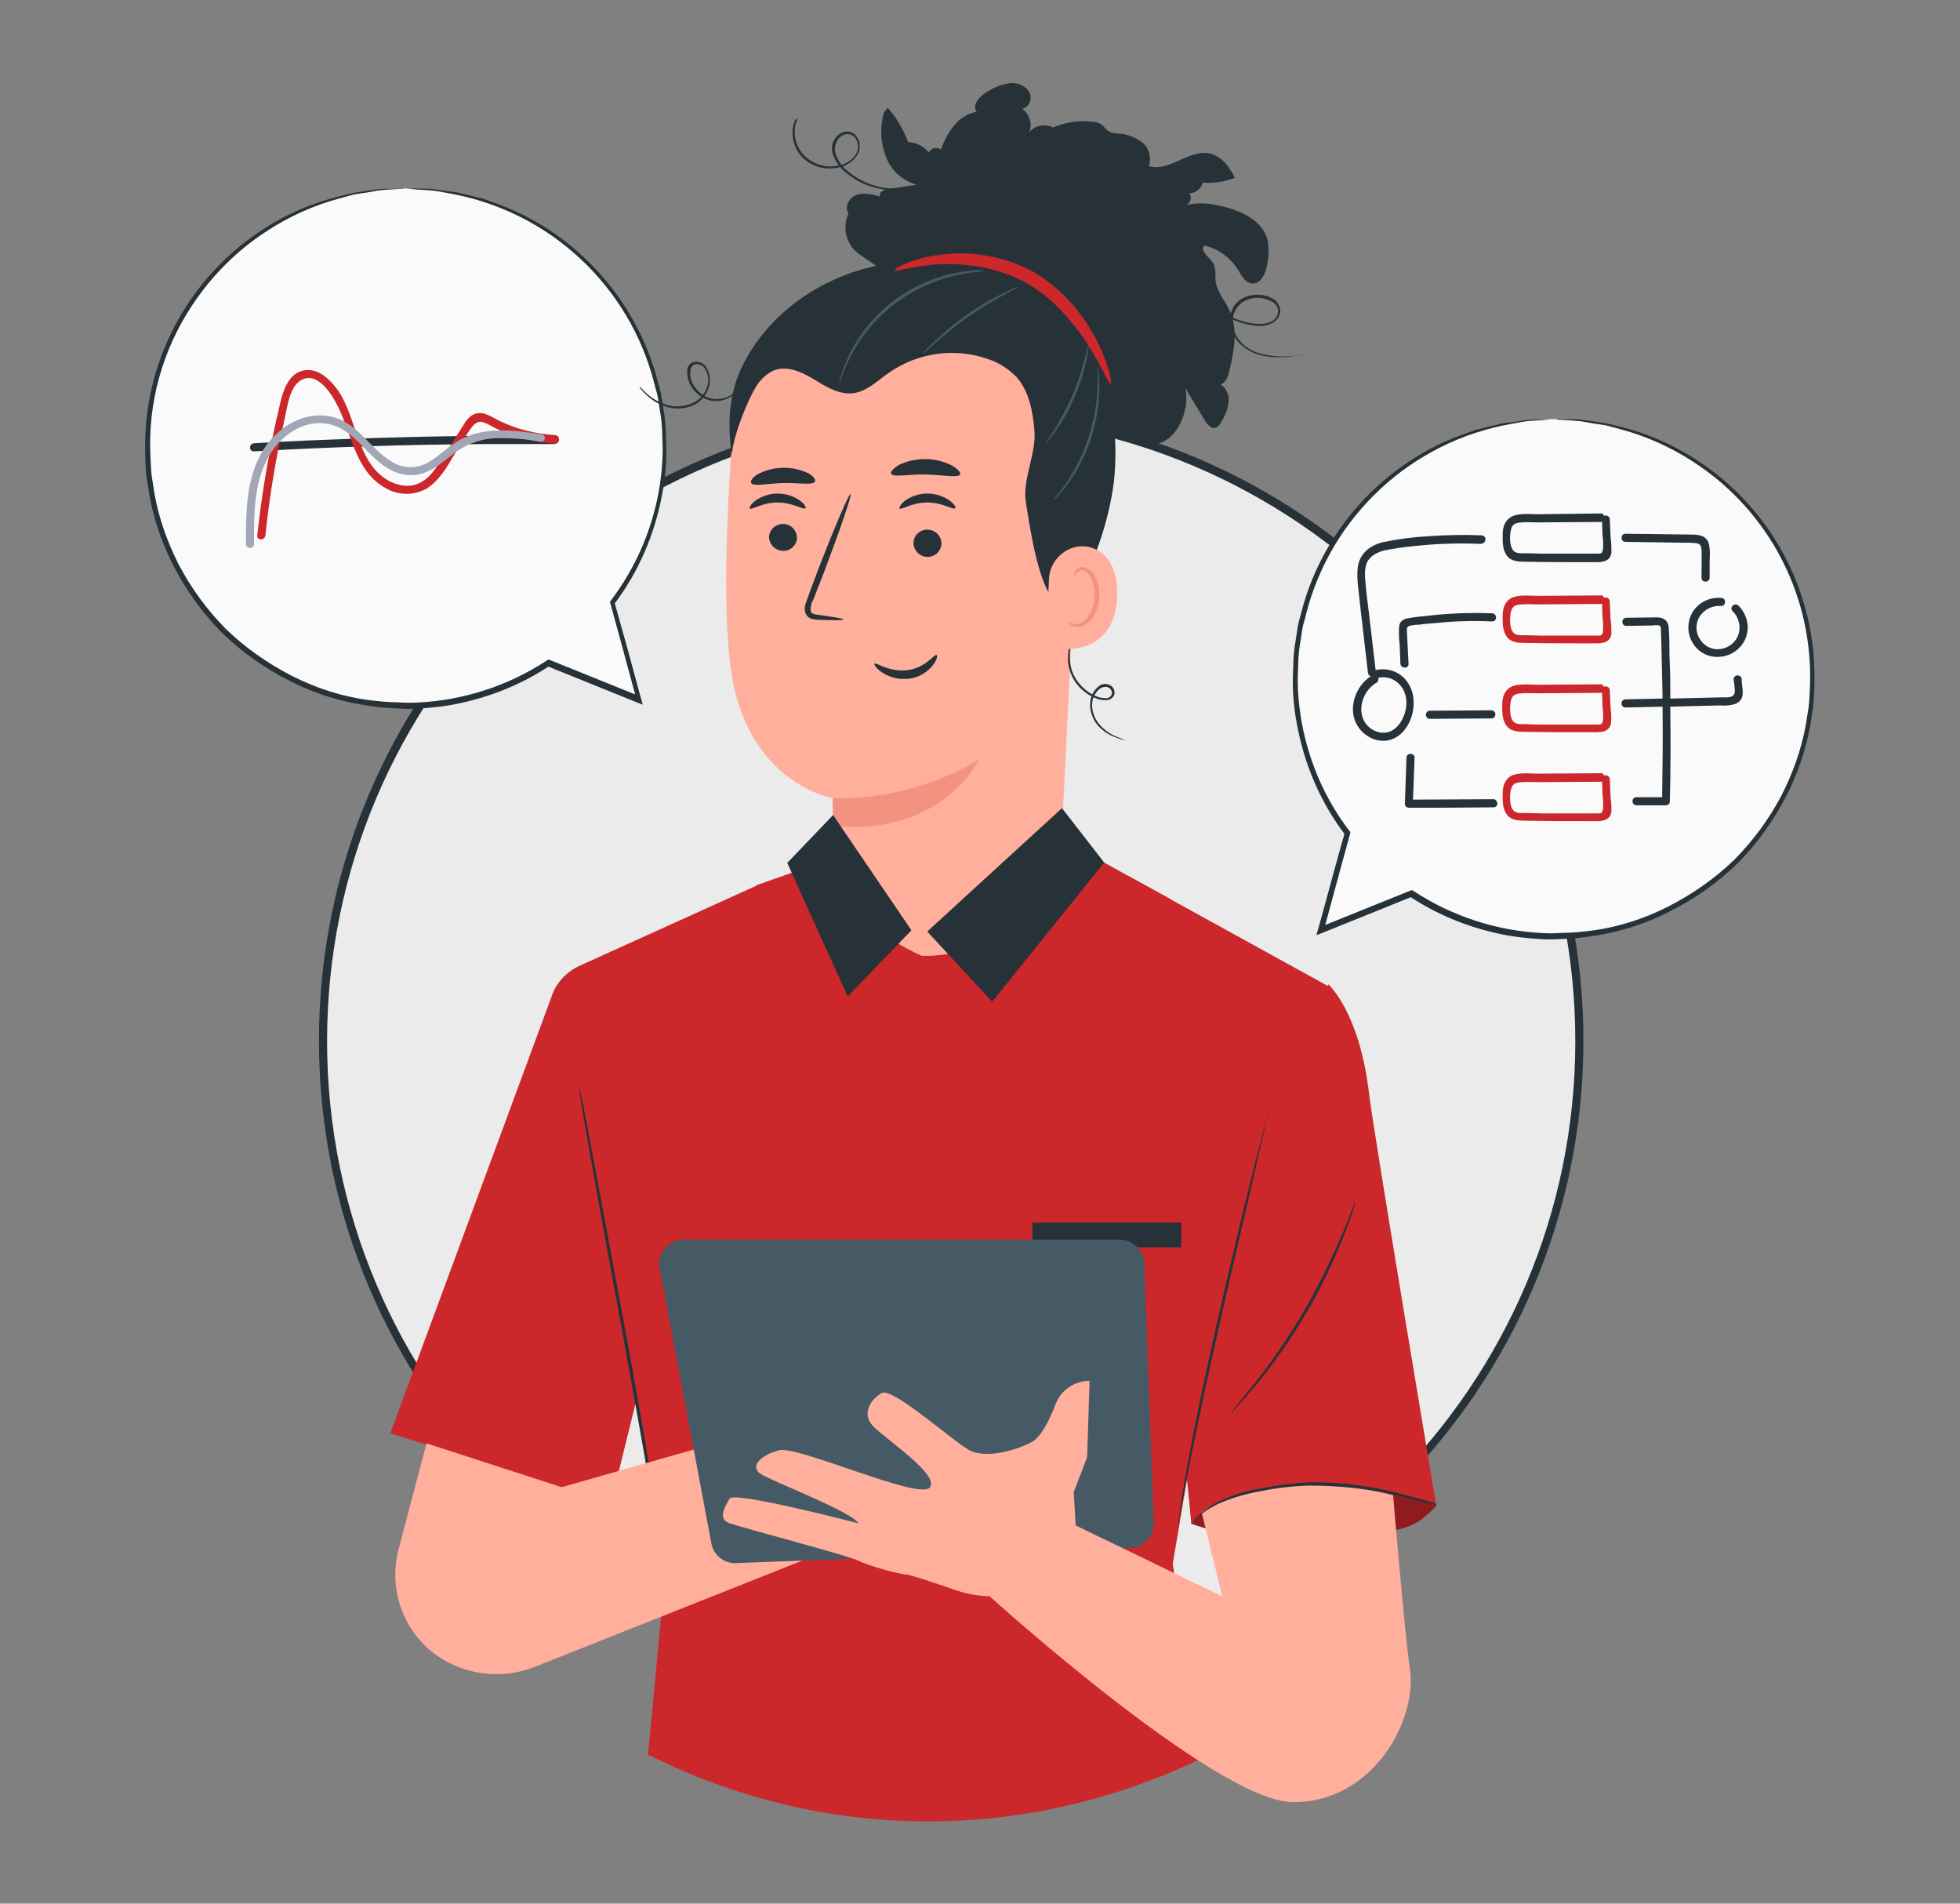 <?xml version="1.0" encoding="utf-8"?>
<!-- Generator: Adobe Illustrator 25.0.0, SVG Export Plug-In . SVG Version: 6.00 Build 0)  -->
<svg version="1.1" id="Layer_1" xmlns="http://www.w3.org/2000/svg" xmlns:xlink="http://www.w3.org/1999/xlink" x="0px" y="0px"
	 viewBox="0 0 483 469" style="enable-background:new 0 0 483 469;" xml:space="preserve">
<rect x="0" y="0" width="483" height="469" fill="#808080" stroke="none"/>
<style type="text/css">
	.st0{fill:#EBEBEB;}
	.st1{fill:#263238;}
	.st2{fill:#CC272B;}
	.st3{opacity:0.3;}
	.st4{fill:#FFAF9C;}
	.st5{fill:#455A64;}
	.st6{fill:#FAFAFA;}
	.st7{fill:#F49282;}
	.st8{fill:#A3A6B5;}
</style>
<g id="Layer_4">
	<circle class="st0" cx="234.4" cy="256.5" r="154.8"/>
	<path class="st1" d="M234.4,412.2c-85.9,0-155.8-69.9-155.8-155.8s69.9-155.8,155.8-155.8s155.8,69.9,155.8,155.8
		S320.2,412.2,234.4,412.2z M234.4,102.7c-84.8,0-153.8,69-153.8,153.8s69,153.8,153.8,153.8s153.8-69,153.8-153.8
		S319.1,102.7,234.4,102.7z"/>
	<path class="st2" d="M186.4,218.1l19.8-7l55-4.6l27,14.9c0,0-54.4,72.4-56.2,72.5S186.4,218.1,186.4,218.1z"/>
	<path class="st2" d="M309.7,311.6l17.5-68.7L278,215.8l-47.6,73.3l-43.1-71.3l-44.4,20.1c-2.9,1.3-5.3,3.6-6.6,6.6L96.2,353.1
		l54.3,17.5l6.2-25.2l7.1,43.5l-4.1,43.4c43.2,21.6,92.8,22,136.9,0.7l-7.6-47.7l4.4-26.1L309.7,311.6z"/>
	<rect x="254.4" y="301.2" class="st1" width="36.7" height="6.1"/>
	<path class="st2" d="M293.6,375.4c14.8,5.3,31,4.5,46.6,2.2c3.7-0.5,7.5-1.2,10.5-3.6c1-0.8,3.3-2.8,3.3-3.2
		c-0.1-1.4-2.7-3.3-4.2-4.5c-11.4-8.8-26.1-12.2-40.2-9.4c-3.7,0.7-7.3,2.1-10.5,4.1c-3.1,2.1-5.1,3.3-6.2,6.9"/>
	<g class="st3">
		<path d="M293.6,375.4c14.8,5.3,31,4.5,46.6,2.2c3.7-0.5,7.5-1.2,10.5-3.6c1-0.8,3.3-2.8,3.3-3.2c-0.1-1.4-2.7-3.3-4.2-4.5
			c-11.4-8.8-26.1-12.2-40.2-9.4c-3.7,0.7-7.3,2.1-10.5,4.1c-3.1,2.1-5.1,3.3-6.2,6.9"/>
	</g>
	<path class="st2" d="M353.9,370.7c0,0-15.6-92.9-16.5-101.1c-2.4-20.5-10.1-27.1-10.1-27.1l-36.1,110.6l2.5,22.3
		C293.6,375.4,305,358.2,353.9,370.7z"/>
	<path class="st1" d="M334,296.2c-0.2,0.8-0.4,1.5-0.7,2.3c-0.5,1.5-1.2,3.6-2.2,6.1c-2.7,6.7-5.8,13.2-9.5,19.4
		c-3.7,6.2-7.8,12.1-12.4,17.6c-1.8,2.1-3.3,3.8-4.3,4.9c-0.5,0.6-1.1,1.2-1.7,1.7c0.5-0.7,1-1.3,1.5-1.9c1-1.2,2.4-2.9,4.1-5
		c4.5-5.6,8.5-11.5,12.2-17.7c3.6-6.2,6.8-12.6,9.6-19.2c1.1-2.5,1.9-4.6,2.4-6C333.3,297.6,333.6,296.9,334,296.2z"/>
	<path class="st1" d="M163.6,386.6c0,0,0-0.1-0.1-0.3s-0.1-0.5-0.2-0.9c-0.1-0.9-0.3-2-0.5-3.5c-0.5-3.1-1.2-7.4-2.1-12.7
		c-1.9-10.7-4.5-25.5-7.5-41.9s-5.7-31.1-7.6-41.8c-0.9-5.3-1.7-9.6-2.2-12.7c-0.2-1.5-0.4-2.6-0.5-3.5c0-0.4-0.1-0.7-0.1-0.9
		c0-0.1,0-0.2,0-0.3c0,0,0,0.1,0.1,0.3s0.1,0.5,0.2,0.9c0.2,0.9,0.4,2,0.7,3.4c0.6,3,1.4,7.4,2.4,12.7c2,10.7,4.8,25.5,7.8,41.8
		s5.6,31.1,7.3,41.9c0.9,5.4,1.5,9.7,1.9,12.8c0.2,1.5,0.3,2.6,0.4,3.5c0,0.4,0.1,0.7,0.1,0.9C163.6,386.4,163.6,386.5,163.6,386.6z
		"/>
	<path class="st1" d="M312.4,274.7c0,0.4-0.1,0.7-0.2,1c-0.2,0.7-0.4,1.7-0.7,3c-0.6,2.6-1.5,6.3-2.5,10.9
		c-2.1,9.2-5.1,21.8-8.3,35.9s-5.9,26.8-7.7,36c-0.9,4.6-1.6,8.4-2.1,11c-0.2,1.2-0.4,2.2-0.5,3c-0.1,0.3-0.1,0.7-0.2,1
		c0-0.4,0-0.7,0.1-1c0.1-0.8,0.2-1.8,0.4-3c0.4-2.6,1-6.4,1.8-11c1.7-9.3,4.3-22,7.5-36s6.2-26.7,8.5-35.8c1.1-4.5,2.1-8.2,2.8-10.8
		c0.3-1.2,0.6-2.2,0.8-2.9C312.1,275.5,312.3,275.1,312.4,274.7z"/>
	<path class="st4" d="M105.1,355.6l-6.8,25.8c-2.3,8.3-0.1,17.3,5.9,23.5c0.4,0.4,0.7,0.7,1.1,1.1l0,0c7.2,6.4,17.4,8.2,26.4,4.7
		l70-27.8l-10.3-31.6l-53,15.1L105.1,355.6z"/>
	<path class="st5" d="M162.6,312.7l12.7,67.5c0.5,3,3.2,5.1,6.2,4.9l97-3.7c3.3-0.1,5.9-2.9,5.8-6.2c0,0,0-0.1,0-0.1l-2.3-63.8
		c-0.1-3.3-2.8-5.8-6-5.9H168.5c-3.3,0-6.1,2.7-6.1,6.1C162.5,312,162.5,312.3,162.6,312.7z"/>
	<path class="st4" d="M268.5,340.2L268.5,340.2c-3.7,0-7.1,2.3-8.4,5.8c-1.4,3.7-3.5,7.9-5.7,9.2c-4.2,2.3-11.5,4.1-15.3,2.2
		s-19.1-15.7-21.8-14.2s-5,5-2.3,8s16.8,12.2,14.1,15.3s-32.5-10.4-37.1-9.2s-7.3,4-4.6,5.8s22.9,9.5,24.1,12.2c0,0-30.6-8-31.7-6.1
		s-3.1,5,0,6.1s29.4,8,31.7,9.2s10.2,3.4,11.8,3.4c0.8,0,6.8,2,12.3,3.9c6.2,2.1,12.9,2,19-0.5l3.1-1.3c4.8-2,7.9-6.8,7.5-12
		l-0.6-10.4l3.3-8.6L268.5,340.2z"/>
	<path class="st4" d="M244,393.4c0,0,55.8,50.5,74.6,50.6c19.8,0.1,30.9-20.4,28.8-33.2c-1.1-6.8-4.1-42.4-4.1-42.4
		c-13.3-3.6-33.1-5.2-47.2,4.1l5.1,20.8l-37.2-18L244,393.4z"/>
	<path class="st1" d="M353.9,370.7c-0.2,0-0.4,0-0.6-0.1l-1.8-0.4c-1.6-0.4-3.8-0.9-6.6-1.6c-7.3-1.8-14.7-2.6-22.2-2.6
		c-4.1,0.1-8.2,0.6-12.2,1.4c-3.3,0.6-6.5,1.5-9.6,2.8c-2.1,0.9-4,2.1-5.7,3.5c-1.2,1-1.8,1.7-1.8,1.7c0.1-0.2,0.2-0.4,0.4-0.5
		c0.4-0.5,0.8-0.9,1.3-1.4c1.7-1.5,3.6-2.8,5.7-3.8c3.1-1.4,6.3-2.4,9.7-3c4.1-0.8,8.2-1.3,12.3-1.5c7.5-0.1,15,0.9,22.3,2.8
		c2.8,0.7,5,1.3,6.6,1.8l1.8,0.5C353.5,370.6,353.8,370.6,353.9,370.7z"/>
	<path class="st6" d="M151.5,148.8l-0.1-0.1c21.1-28.3,15.3-68.4-13-89.6s-68.4-15.3-89.6,13s-15.3,68.4,13,89.6
		c21.9,16.4,51.8,17,74.4,1.5l22,8.8L151.5,148.8z"/>
	<path class="st1" d="M100.1,46.4c-0.4,0-0.7,0-1.1,0l-3.2,0.1c-0.7,0-1.5,0-2.4,0.1L90.5,47l-3.3,0.5l-3.7,0.9
		C77,50,70.9,52.6,65.3,56.2c-16.7,10.6-27.5,28.3-29.3,48c-0.2,2.9-0.3,5.8-0.2,8.7c0.1,1.5,0.1,3,0.3,4.5s0.5,3,0.7,4.5
		c1.1,6.2,3.2,12.2,6.1,17.8c3.1,5.9,7,11.3,11.6,16c4.9,4.8,10.6,8.9,16.8,12c6.4,3.3,13.3,5.4,20.4,6.3c1.8,0.3,3.6,0.4,5.4,0.5
		c1.8,0.1,3.7,0.2,5.5,0.1c3.7-0.2,7.4-0.6,11-1.4c7.8-1.7,15.3-4.8,21.9-9.2l-0.7,0.1l22.3,9l1.3,0.5l-0.4-1.4
		c-2.2-8.2-4.4-16.2-6.6-23.9l-0.1,0.6c6.1-8,10.1-17.4,11.9-27.3c0.9-4.6,1.2-9.3,0.9-14c0-2.3-0.2-4.5-0.6-6.7
		c-0.2-1.1-0.3-2.2-0.5-3.3c-0.2-1.1-0.5-2.1-0.8-3.2c-3.7-14.7-12.6-27.6-24.9-36.4c-4.6-3.3-9.6-5.9-14.8-7.8l-3.3-1.2l-3.2-0.8
		l-2.9-0.7c-0.9-0.2-1.8-0.3-2.7-0.4c-1.7-0.2-3.2-0.5-4.5-0.6l-3.3-0.1h-2C100.5,46.4,100.3,46.4,100.1,46.4
		c0.2,0.1,0.5,0.1,0.7,0.1l2,0.2l3.3,0.2c1.3,0.1,2.8,0.4,4.4,0.7c24.8,4.3,44.7,22.8,50.8,47.1c0.2,1,0.6,2,0.8,3.1
		s0.3,2.1,0.5,3.2c0.4,2.2,0.6,4.4,0.6,6.6c0.3,4.6-0.1,9.2-0.9,13.7c-1.8,9.7-5.8,18.8-11.8,26.7l-0.2,0.3l0.1,0.3
		c2.1,7.7,4.3,15.7,6.5,23.9l0.9-0.9l-22.3-9l-0.4-0.1l-0.3,0.2c-9.6,6.3-20.7,9.9-32.2,10.4c-1.8,0.1-3.6,0-5.4-0.1
		c-1.8,0-3.6-0.2-5.3-0.4c-7-0.8-13.7-2.9-20-6.1c-6-3.1-11.6-7-16.4-11.7c-4.5-4.6-8.4-9.9-11.4-15.6c-2.8-5.5-4.9-11.3-6-17.4
		c-0.2-1.5-0.5-3-0.7-4.4s-0.2-2.9-0.3-4.4C36.3,99.5,40,86.2,47.5,75c4.8-7.2,11-13.4,18.3-18.1c5.5-3.6,11.5-6.3,17.8-8l3.7-1
		l3.3-0.5l2.8-0.5c0.9-0.1,1.7-0.1,2.4-0.2l3.3-0.2C99.4,46.5,99.7,46.4,100.1,46.4z"/>
	<path class="st6" d="M331.5,205.6l0.1-0.1c-21.1-28.3-15.3-68.4,13-89.6c28.3-21.1,68.4-15.3,89.6,13c21.1,28.3,15.3,68.4-13,89.6
		c-21.9,16.4-51.8,17-74.4,1.5l-22,8.8L331.5,205.6z"/>
	<path class="st1" d="M383,103.2c0.4,0,0.7,0,1.1,0l3.2,0.1c0.7,0,1.5,0,2.4,0.1l2.9,0.4l3.3,0.5l3.7,0.9c6.4,1.6,12.5,4.3,18,7.8
		c16.7,10.6,27.5,28.3,29.3,48c0.2,2.9,0.3,5.8,0.2,8.7c-0.1,1.5-0.1,3-0.3,4.5s-0.5,3-0.7,4.5c-1.1,6.2-3.2,12.2-6.1,17.8
		c-3.1,5.9-7,11.3-11.6,16c-4.9,4.8-10.6,8.9-16.8,12c-6.4,3.3-13.3,5.4-20.4,6.3c-1.8,0.3-3.6,0.4-5.5,0.5
		c-1.8,0.1-3.7,0.2-5.5,0.1c-3.7-0.2-7.4-0.6-11-1.4c-7.8-1.7-15.3-4.8-21.9-9.2l0.7,0.1l-22.3,9l-1.3,0.5l0.4-1.4
		c2.3-8.2,4.4-16.2,6.6-23.9l0.1,0.6c-6.1-8-10.1-17.4-11.9-27.3c-0.9-4.6-1.2-9.3-0.9-14c0-2.3,0.2-4.5,0.6-6.7
		c0.2-1.1,0.3-2.2,0.5-3.3c0.2-1.1,0.5-2.1,0.8-3.2c3.7-14.7,12.6-27.6,24.9-36.3c4.6-3.3,9.5-5.9,14.8-7.8l3.4-1.2l3.2-0.8l2.9-0.7
		c0.9-0.2,1.8-0.3,2.7-0.4c1.7-0.2,3.2-0.5,4.5-0.6l3.3-0.1h2C382.5,103.2,382.7,103.2,383,103.2c-0.3,0.1-0.5,0.1-0.7,0.1l-2,0.2
		l-3.3,0.2c-1.3,0.1-2.8,0.4-4.4,0.7c-24.8,4.3-44.7,22.8-50.8,47.1c-0.2,1-0.6,2.1-0.8,3.1s-0.3,2.1-0.5,3.2
		c-0.4,2.2-0.6,4.4-0.6,6.6c-0.3,4.6,0.1,9.2,0.9,13.7c1.8,9.7,5.8,18.9,11.8,26.7l0.2,0.3l-0.1,0.3c-2.1,7.7-4.3,15.7-6.5,23.9
		l-0.9-0.9l22.3-9l0.4-0.1l0.3,0.2c9.6,6.3,20.7,9.9,32.2,10.4c1.8,0.1,3.6,0,5.4-0.1c1.8,0,3.6-0.2,5.3-0.4c7-0.8,13.7-2.9,20-6.1
		c6-3.1,11.6-7,16.4-11.7c4.5-4.6,8.4-9.9,11.4-15.6c2.8-5.5,4.9-11.3,6-17.4c0.2-1.5,0.5-2.9,0.7-4.4s0.2-2.9,0.3-4.4
		c1.1-22.4-9.8-43.8-28.7-56c-5.5-3.6-11.5-6.3-17.8-8l-3.7-1l-3.3-0.5l-2.8-0.5c-0.9-0.1-1.7-0.1-2.4-0.2l-3.2-0.2
		C383.7,103.3,383.4,103.2,383,103.2z"/>
	<path class="st4" d="M258.3,91.4c4.9,0.5,8.6,4.7,8.5,9.6l0,0L261.1,217c-1.1,6.6-17.7,18.9-33.9,18.5c0,0-21.6-9-21.8-23.4
		c-0.3-24-0.2-15.6-0.2-15.5s-20.6-3.5-24.9-30.4c-2.1-13.4-1.4-35.4-0.2-53.4c1-16.2,11.8-36,27.9-34.2L258.3,91.4z"/>
	<path class="st1" d="M189.5,132.2c0,1.9,1.5,3.4,3.3,3.5c1.8,0.2,3.4-1.2,3.6-3c0,0,0-0.1,0-0.1c0-1.9-1.4-3.4-3.3-3.5
		C191.3,129,189.7,130.3,189.5,132.2C189.5,132.2,189.5,132.2,189.5,132.2z"/>
	<path class="st1" d="M184.8,125.3c0.4,0.4,3-1.5,6.8-1.5s6.4,1.9,6.9,1.4c0.2-0.2-0.2-1-1.4-1.9c-1.6-1.1-3.5-1.7-5.5-1.7
		c-1.9,0-3.8,0.6-5.4,1.7C185,124.2,184.6,125.1,184.8,125.3z"/>
	<path class="st1" d="M225.1,133.7c0,1.9,1.5,3.4,3.3,3.5c1.8,0.1,3.4-1.2,3.6-3.1c0,0,0,0,0-0.1c0-1.9-1.4-3.4-3.3-3.5
		C226.8,130.4,225.2,131.8,225.1,133.7C225.1,133.6,225.1,133.7,225.1,133.7z"/>
	<path class="st1" d="M221.7,125.3c0.4,0.4,3-1.5,6.8-1.5s6.4,1.9,6.9,1.4c0.2-0.2-0.2-1-1.4-1.9c-1.6-1.1-3.5-1.7-5.5-1.7
		c-1.9,0-3.8,0.6-5.4,1.7C221.9,124.2,221.5,125.1,221.7,125.3z"/>
	<path class="st1" d="M207.8,152.6c0-0.2-2.3-0.6-6-1.1c-1-0.1-1.9-0.3-2-0.9c-0.1-1,0.1-2,0.6-2.8l2.8-7.2
		c3.9-10.3,6.8-18.8,6.4-18.9s-3.9,8.1-7.9,18.4c-0.9,2.5-1.9,5-2.7,7.3c-0.4,1.1-1,2.3-0.5,3.7c0.3,0.7,0.9,1.2,1.6,1.4
		c0.5,0.1,1.1,0.2,1.6,0.2C205.5,152.8,207.8,152.9,207.8,152.6z"/>
	<path class="st7" d="M205.2,196.7c12.7,0.2,25.2-3.1,36.1-9.6c0,0-9,19-36,16.4L205.2,196.7z"/>
	<path class="st1" d="M230.8,161.4c-0.5-0.4-2.6,3.1-7.1,3.7s-7.9-2-8.2-1.6c-0.2,0.2,0.4,1.2,1.9,2.2c2,1.3,4.4,1.8,6.7,1.5
		c2.3-0.3,4.3-1.5,5.7-3.2C230.9,162.6,231.1,161.5,230.8,161.4z"/>
	<path class="st1" d="M219.6,116.7c0.5,1,4.1,0.1,8.5,0.2s8,0.9,8.5,0c0.2-0.5-0.5-1.3-2-2.2c-4.1-2.1-8.9-2.1-13-0.2
		C220.1,115.4,219.4,116.3,219.6,116.7z"/>
	<path class="st1" d="M185.2,119.1c0.8,0.8,4,0,7.8-0.1s7.1,0.6,7.8-0.3c0.3-0.4-0.2-1.3-1.6-2.1c-4-1.9-8.7-1.8-12.6,0.3
		C185.2,117.8,184.8,118.7,185.2,119.1z"/>
	<path class="st1" d="M277.4,182.4c0,0-0.2,0-0.5-0.1c-0.4-0.1-0.9-0.2-1.3-0.4c-1.6-0.5-3.1-1.3-4.3-2.4c-1.9-1.7-2.9-4.2-2.6-6.8
		c0.2-1.5,1-2.9,2.3-3.8c0.8-0.5,1.7-0.5,2.5-0.1c0.9,0.4,1.3,1.4,1.1,2.3c-0.1,0.5-0.5,0.8-0.9,1.1c-0.4,0.2-0.8,0.3-1.3,0.3
		c-0.8,0-1.6-0.1-2.4-0.5c-1.4-0.5-2.6-1.4-3.7-2.4c-1.8-1.8-2.9-4.1-3.1-6.6c-0.1-1.7,0.1-3.3,0.8-4.9c0.2-0.4,0.4-0.8,0.6-1.2
		c0.2-0.3,0.3-0.4,0.3-0.4s-0.3,0.6-0.7,1.7c-0.5,1.5-0.7,3.2-0.5,4.8c0.2,2.4,1.3,4.6,3.1,6.3c1,1,2.2,1.8,3.5,2.3
		c0.7,0.3,1.4,0.4,2.1,0.4c0.7,0.1,1.3-0.3,1.6-1c0.1-0.6-0.2-1.3-0.8-1.6c-0.6-0.3-1.3-0.2-1.9,0.1c-1.1,0.7-1.9,2-2.1,3.3
		c-0.2,1.2,0,2.5,0.5,3.7c0.4,1,1.1,1.9,1.9,2.7c1.2,1.1,2.6,2,4.1,2.5C276.8,182.2,277.4,182.4,277.4,182.4z"/>
	<path class="st1" d="M212,62.8c-3.4-2.2-4.6-6.5-2.9-10.2c-1.1-1.6,0.2-4,2-4.6s3.9-0.1,5.8,0.4c-0.5-0.9,0.9-1.7,1.9-1.8l7.1-1.1
		c-3.3-0.9-6-3.2-7.4-6.4c-1.3-3.2-1.7-6.6-1-10c0.1-1,0.5-1.9,1.3-2.5c2.2,2.5,3.8,5.3,5,8.4c2,0.1,3.8,1,5.1,2.6
		c0.4-1,1.6-1.4,2.6-1c0.1,0.1,0.2,0.1,0.4,0.2c1.5-4.2,4.4-8.7,8.8-9.2c-1.4-2,1.1-4.3,3.3-5.4c1.5-0.9,3.2-1.5,5-1.7
		c1.8-0.2,3.6,0.6,4.6,2.1c0.9,1.5,0.1,3.9-1.7,4.2c1.8,1.3,2.6,3.7,1.7,5.8c1.4-1.7,3.9-2.2,5.9-1.2c3.1-1.3,6.4-1.8,9.7-1.4
		c0.9,0,1.7,0.3,2.4,0.8c0.5,0.4,0.8,1,1.4,1.4c0.8,0.5,1.7,0.7,2.6,0.7c2.1,0.1,4.2,0.9,5.9,2.2c1.7,1.4,2.3,3.7,1.6,5.8
		c4.9,1.6,9.8-4.1,14.9-3.1c3,0.6,5,3.3,6.3,6c-2.5,1-5.2,1.4-7.9,1.2c-0.4,1.5-1.7,2.6-3.3,2.6c0.6,0.9,0.4,2.1-0.5,2.8
		c-0.2,0.1-0.4,0.2-0.7,0.3c3-1,6.4-0.6,9.5,0.2c4.7,1.1,9.9,3.6,11,8.4c0.3,1.7,0.3,3.4,0,5.1c-0.3,2.6-1.6,5.9-4.1,5.4
		c-1.6-0.3-2.4-2-3.2-3.3c-1.9-3-4.8-5.2-8.3-6c-1.2,1.2,1,2.7,2,4.1s0.6,3.2,0.8,4.9c0.4,2.5,2.2,4.5,3.3,6.8
		c2.4,4.9,1.1,10.8-0.2,16.1c-0.4,1.4-2,3.2-2.9,2c1.8,0.3,3,2.2,3,4.1c-0.1,1.8-0.7,3.6-1.7,5.2c-0.4,0.7-0.8,1.5-1.6,1.7
		c-1.1,0.3-2-0.9-2.6-1.8l-4.8-8c0.4,1.8,0.3,3.7-0.1,5.5c-0.8,3.5-2.9,7-6.3,8.1c-2.4,0.7-4.9,0.1-7.2-0.5"/>
	<path class="st1" d="M265.1,146.6c-1-0.4-5.3,1.3-6,0.4c-3.5-4.6-5.4-17.6-6.3-23.3s2.7-12.1,2.1-17.8c-0.4-4.6-1.3-9.4-4.3-12.9
		c-1.9-2-4.3-3.6-7-4.5c-8.2-2.9-17.3-1.7-24.5,3.3c-2.9,2-5.6,4.8-9.1,5.1s-6.7-1.8-9.7-3.6s-6.7-3.4-9.9-1.9
		c-1.2,0.6-2.3,1.5-3.2,2.6c-2.2,2.5-6.7,13.6-6.8,17.9c0,0-2.2-10.2,1.6-19.6c4.6-11.4,17.1-24.2,37-27.4
		c31.9-5.2,46.8,12.6,52.5,25.2c2.4,5.4,4.5,19.7,2.7,30.7C272.7,129.9,269.6,138.6,265.1,146.6z"/>
	<path class="st2" d="M273.7,94.5c-0.5,0.2-1.8-3.4-5-8.6c-1.8-3-4-5.8-6.3-8.4c-2.8-3.2-6.1-5.9-9.8-8c-3.8-1.9-7.8-3.3-12-3.9
		c-3.4-0.5-6.9-0.7-10.4-0.4c-6,0.5-9.6,1.9-9.7,1.4c-0.1-0.2,0.7-0.8,2.3-1.5c2.3-1,4.7-1.7,7.2-2.1c3.7-0.6,7.4-0.8,11.1-0.3
		c4.6,0.5,9,1.9,13.1,4c4,2.3,7.6,5.3,10.5,8.8c2.4,2.8,4.4,5.9,6,9.2C273.5,90.5,274,94.4,273.7,94.5z"/>
	<path class="st5" d="M242.5,66.8c-0.6,0.1-1.3,0.2-1.9,0.2c-1.7,0.2-3.5,0.5-5.2,0.9c-11.4,2.6-21.1,10.2-26.2,20.8
		c-0.8,1.6-1.4,3.2-2,4.8c-0.2,0.6-0.4,1.2-0.6,1.8c0-0.2,0-0.3,0.1-0.5c0.1-0.3,0.2-0.8,0.3-1.4c0.5-1.7,1.1-3.4,1.8-5
		c4.9-10.9,14.8-18.7,26.5-21.1c1.7-0.4,3.5-0.6,5.3-0.7c0.6,0,1.1,0,1.4,0S242.5,66.8,242.5,66.8z"/>
	<path class="st5" d="M251,70.7c-1.2,0.7-2.5,1.4-3.7,2c-6,3.2-11.6,7.2-16.7,11.7c-2,1.7-3.1,2.9-3.2,2.8c0.2-0.3,0.4-0.6,0.7-0.9
		c0.5-0.6,1.2-1.3,2.2-2.2c5-4.8,10.6-8.8,16.8-11.8c1.2-0.6,2.2-1,2.8-1.3C250.3,70.8,250.6,70.7,251,70.7z"/>
	<path class="st5" d="M268.3,85c0,0.3,0,0.7-0.1,1c-0.1,0.7-0.2,1.7-0.5,2.9c-1.4,6.3-4,12.3-7.7,17.5c-0.7,1-1.3,1.8-1.8,2.3
		s-0.7,0.8-0.7,0.8s0.8-1.3,2.1-3.3c1.7-2.7,3.2-5.5,4.5-8.4c1.3-2.9,2.3-5.9,3.1-9C267.9,86.4,268.2,84.9,268.3,85z"/>
	<path class="st5" d="M259.4,123.5c-0.1-0.1,1.3-1.6,3.2-4.3c1.1-1.6,2.1-3.2,2.9-4.9c1.1-2.1,2-4.2,2.7-6.5
		c0.7-2.2,1.3-4.5,1.7-6.8c0.3-1.9,0.5-3.8,0.6-5.7c0.1-3.3-0.1-5.3,0-5.3c0.1,0.5,0.2,0.9,0.2,1.4c0.2,1.3,0.2,2.6,0.2,3.9
		c0,1.9-0.2,3.9-0.4,5.8c-0.4,2.3-0.9,4.7-1.6,6.9c-0.8,2.2-1.7,4.4-2.8,6.5c-0.9,1.7-1.9,3.3-3.1,4.9c-0.8,1.1-1.6,2.1-2.5,3
		C260.1,122.9,259.8,123.2,259.4,123.5z"/>
	<path class="st1" d="M157.6,95.2c0,0,0.5,0.5,1.4,1.4c1.3,1.3,2.9,2.3,4.6,2.9c2.5,1,5.3,0.8,7.7-0.5c1.3-0.8,2.4-2.1,2.9-3.5
		c0.6-1.6,0.4-3.3-0.5-4.7c-0.4-0.7-1.2-1.1-2-1.1c-0.8,0-1.4,0.6-1.5,1.3c-0.3,1.5,0.1,3.1,1,4.3c0.8,1.2,1.9,2.1,3.2,2.6
		c1.2,0.5,2.4,0.5,3.6,0.3c1.8-0.4,3.3-1.5,4.4-3c0.4-0.6,0.7-1.2,0.9-1.8c0,0.2,0,0.4-0.1,0.5c-0.1,0.5-0.4,1-0.6,1.4
		c-1,1.6-2.6,2.8-4.5,3.3c-1.3,0.3-2.7,0.3-3.9-0.2c-1.4-0.5-2.7-1.5-3.6-2.8c-1-1.4-1.4-3.1-1.2-4.8c0.1-0.5,0.4-0.9,0.7-1.2
		c0.4-0.3,0.9-0.5,1.4-0.5c1,0,2,0.5,2.5,1.3c1,1.6,1.2,3.5,0.6,5.3c-0.6,1.6-1.7,3-3.1,3.8c-2.5,1.4-5.5,1.5-8.2,0.4
		c-1.7-0.7-3.3-1.8-4.6-3.2c-0.4-0.4-0.7-0.7-1-1.1C157.7,95.4,157.6,95.2,157.6,95.2z"/>
	<path class="st1" d="M321.2,87.3c-0.2,0.1-0.5,0.1-0.7,0.2c-0.5,0.1-1.2,0.2-2.1,0.3c-2.6,0.4-5.2,0.3-7.7-0.3
		c-1.8-0.4-3.4-1.3-4.8-2.5c-1.6-1.4-2.6-3.4-2.8-5.5c-0.1-1.2,0.1-2.3,0.6-3.4c0.5-1.1,1.4-2,2.5-2.6c2.3-1.2,5-1.2,7.3,0
		c1.2,0.6,2,1.9,2,3.2c-0.1,1.3-1,2.5-2.2,3c-1.1,0.5-2.3,0.7-3.5,0.6c-1.1-0.1-2.2-0.3-3.3-0.6c-6.4-1.7-11.2-6.9-12.5-13.4
		c-0.1-0.7-0.2-1.4-0.2-2.1c0-0.2,0-0.5,0-0.7c0.1,0,0.1,1,0.5,2.8c0.6,2.5,1.7,4.8,3.2,6.9c2.3,3,5.6,5.1,9.2,6.1
		c1.1,0.3,2.1,0.4,3.2,0.5c1.1,0.1,2.2-0.1,3.2-0.5c1.4-0.5,2.2-2.1,1.7-3.5c-0.3-0.7-0.8-1.3-1.6-1.6c-2.1-1.1-4.6-1.1-6.6,0
		c-1.9,1.1-3,3.2-2.8,5.4c0.1,2,1,3.8,2.5,5.2c1.3,1.2,2.9,2,4.6,2.4c2.5,0.6,5.1,0.8,7.6,0.5l2.1-0.2
		C320.8,87.3,321,87.3,321.2,87.3z"/>
	<path class="st1" d="M196.6,29c-0.3,0.8-0.6,1.6-0.7,2.5c-0.3,2.3,0.4,4.6,1.9,6.4c2.3,2.6,5.9,3.7,9.2,2.8
		c1.8-0.5,3.7-1.6,4.3-3.6c0.3-1,0.1-2-0.4-2.9c-0.5-0.9-1.6-1.3-2.6-1.1c-1,0.3-1.8,1-2.2,2c-0.4,1-0.5,2-0.1,3
		c0.7,1.9,2,3.5,3.6,4.6c2.7,2.1,6,3.4,9.5,3.7c2.3,0.2,4.7,0,6.9-0.6c1.6-0.5,2.4-0.9,2.4-0.8c-0.2,0.1-0.4,0.2-0.6,0.3
		c-0.6,0.3-1.2,0.5-1.8,0.7c-2.3,0.7-4.6,1-7,0.8c-3.6-0.3-7-1.5-9.8-3.7c-1.8-1.2-3.1-2.9-3.9-4.9c-0.4-1.1-0.4-2.3,0.1-3.4
		c0.5-1.1,1.5-2,2.6-2.3c1.3-0.3,2.6,0.2,3.2,1.3c0.7,1,0.8,2.2,0.5,3.4c-0.4,1.1-1.1,2-2,2.7c-0.8,0.6-1.8,1.1-2.8,1.3
		c-3.6,0.9-7.3-0.2-9.7-3c-1.5-1.9-2.2-4.4-1.8-6.8c0.1-0.6,0.3-1.3,0.6-1.9C196.3,29.4,196.4,29.2,196.6,29z"/>
	<path class="st4" d="M258.5,142.6c0.3-6,6.8-10,12-7c2.8,1.6,5,4.9,4.8,11.3c-0.7,16.9-17.5,12.7-17.5,12.2
		C257.7,158.9,258.2,149.6,258.5,142.6z"/>
	<path class="st7" d="M263.1,153c0.1-0.1,0.3,0.2,0.8,0.5c0.7,0.3,1.5,0.4,2.2,0.1c1.8-0.6,3.4-3.4,3.6-6.4c0.1-1.4-0.1-2.9-0.6-4.2
		c-0.3-1.1-1.1-2-2.1-2.4c-0.7-0.2-1.4,0.1-1.8,0.7c-0.2,0.5-0.2,0.8-0.2,0.8s-0.4-0.3-0.2-1c0.1-0.4,0.4-0.8,0.7-1
		c0.5-0.3,1.1-0.5,1.6-0.4c1.4,0.3,2.5,1.4,3,2.8c0.7,1.5,0.9,3.1,0.8,4.8c-0.2,3.4-2.1,6.5-4.6,7.1c-0.9,0.2-1.9,0-2.7-0.6
		C263.1,153.4,263.1,153,263.1,153z"/>
	<polygon class="st1" points="205.3,200.8 224.6,229.2 208.9,245.5 194,212.6 	"/>
	<polygon class="st1" points="261.7,199.1 228.5,229.5 244.5,246.8 272.1,212.5 	"/>
	<path class="st1" d="M136.7,107.4c-19.2-0.2-38.5,0.2-57.7,1c-5.5,0.2-10.9,0.5-16.4,0.8c-1.3,0.1-1.3,2.1,0,2
		c19.2-1.1,38.4-1.7,57.7-1.8c5.5,0,10.9,0,16.4,0c0.5-0.1,1-0.5,0.9-1.1C137.6,107.8,137.2,107.4,136.7,107.4z"/>
	<path class="st2" d="M136.8,107.2c-4.7-0.3-9.4-1.4-13.7-3.5c-1.7-0.8-3.5-2.2-5.4-1.9s-2.9,1.9-3.8,3.4c-1.3,2-2.6,4.1-3.9,6.2
		c-1.1,1.8-2.3,3.6-3.6,5.2c-1.2,1.5-2.9,2.6-4.8,3c-2,0.3-4.1-0.2-5.9-1.2c-7.7-4.4-7.7-15.1-12.2-21.9c-2-2.9-5.3-6.3-9.2-5.1
		c-3.2,1-4.5,4.7-5.2,7.7c-2.6,10.8-4.5,21.7-5.7,32.8c-0.2,1.3,1.9,1.3,2,0c1-9.6,2.6-19.1,4.7-28.5c0.7-3,1.2-8.4,4.4-9.9
		c4-1.9,7.5,4,8.9,6.9c3.3,6.8,4.3,15.9,11.7,19.9c3.1,1.8,6.9,1.8,10,0.1c3.2-2,5.2-5.6,7.1-8.8c1.3-2.1,2.6-4.4,4.1-6.4
		c0.8-1,1.7-1.6,3-1.1s2.3,1.2,3.4,1.7c4.4,2,9.2,3.2,14.1,3.5C138.1,109.3,138.1,107.3,136.8,107.2z"/>
	<path class="st2" d="M396.9,152.7l-0.2-4.5c0-0.6-0.5-1-1-1c-0.2,0-0.3,0-0.4,0.1c-0.1-0.4-0.5-0.7-0.9-0.6l-15.5,0.1
		c-2,0-4.7-0.4-6.6,0.6c-1.5,0.9-2,2.6-2,4.2s-0.1,3.6,0.9,5.1c1.1,1.7,3.1,1.7,5,1.7c5.3,0.1,10.5,0.1,15.8,0.1
		c2,0,4.7,0.3,5.1-2.3C397.1,155.1,397.1,153.9,396.9,152.7z M395,155.7c-0.2,0.8-0.4,0.9-1.2,0.9s-1.3,0-2,0h-3.9
		c-2.6,0-5.2,0-7.9,0l-3.9-0.1c-1,0-2.5,0.2-3.2-0.7c-1-1.2-0.9-3.9-0.5-5.3s1.4-1.5,2.7-1.6s2.5,0,3.8,0l15.5-0.1
		c0.1,0,0.3,0,0.4-0.1l0.1,3.4C395.1,153.2,395.1,154.4,395,155.7L395,155.7z"/>
	<path class="st1" d="M396.9,132.5l-0.2-4.5c0-0.6-0.5-1-1-1c-0.2,0-0.3,0-0.4,0.1c-0.1-0.4-0.5-0.7-0.9-0.6l-15.5,0.2
		c-2,0-4.7-0.4-6.6,0.7c-1.5,0.9-2,2.6-2,4.2s-0.1,3.6,0.9,5.1c1.1,1.7,3.1,1.7,5,1.7c5.3,0.1,10.5,0.1,15.8,0.1
		c2,0,4.7,0.3,5.1-2.3C397.1,134.9,397.1,133.7,396.9,132.5z M395,135.5c-0.2,0.8-0.4,0.9-1.2,0.9s-1.3,0-2,0h-3.9
		c-2.6,0-5.2,0-7.9,0l-3.9-0.1c-1,0-2.5,0.2-3.2-0.7c-1-1.2-0.9-3.9-0.5-5.3s1.4-1.5,2.7-1.6s2.5,0,3.8,0l15.5-0.1
		c0.1,0,0.3,0,0.4-0.1l0.1,3.4C395.1,133,395.1,134.2,395,135.5L395,135.5z"/>
	<path class="st2" d="M396.9,174.6l-0.2-4.5c0-0.6-0.5-1-1-1c-0.2,0-0.3,0-0.5,0.1c-0.1-0.4-0.5-0.7-0.9-0.6l-15.5,0.1
		c-2,0-4.7-0.4-6.6,0.6c-1.5,0.9-2,2.6-2,4.2s-0.1,3.6,0.9,5.1c1.1,1.7,3.1,1.7,5,1.7c5.3,0.1,10.5,0.1,15.8,0.1
		c2,0,4.7,0.3,5.1-2.3C397.1,177,397.1,175.8,396.9,174.6z M395,177.6c-0.2,0.8-0.4,0.9-1.2,0.9s-1.3,0-2,0c-1.3,0-2.6,0-3.9,0
		c-2.6,0-5.2,0-7.9,0c-1.3,0-2.6,0-3.9-0.1c-1,0-2.5,0.2-3.2-0.7c-1-1.2-0.9-3.9-0.5-5.3s1.4-1.5,2.7-1.6s2.5,0,3.8,0l15.5-0.1
		c0.1,0,0.3,0,0.4-0.1l0.1,3.4C395.1,175.2,395.1,176.4,395,177.6L395,177.6z"/>
	<path class="st2" d="M396.9,196.5l-0.2-4.5c0-0.6-0.5-1-1-1c-0.2,0-0.3,0-0.4,0.1c-0.1-0.4-0.5-0.7-0.9-0.6l-15.5,0.1
		c-2,0-4.7-0.4-6.6,0.6c-1.5,0.9-2,2.6-2,4.2s-0.1,3.6,0.9,5.1c1.1,1.7,3.1,1.7,5,1.7c5.3,0.1,10.5,0.1,15.8,0.1
		c2,0,4.7,0.3,5.1-2.3C397.1,199,397.1,197.7,396.9,196.5z M395,199.5c-0.2,0.8-0.4,0.9-1.2,0.9s-1.3,0-2,0h-3.9c-2.6,0-5.2,0-7.9,0
		l-3.9-0.1c-1,0-2.5,0.2-3.2-0.7c-1-1.2-0.9-3.9-0.5-5.3s1.4-1.5,2.7-1.6s2.5,0,3.8,0l15.5-0.1c0.1,0,0.3,0,0.4-0.1l0.1,3.4
		C395.1,197.1,395.1,198.3,395,199.5L395,199.5z"/>
	<path class="st1" d="M365.1,131.9c-4.3-0.2-8.6-0.1-12.9,0.2c-3.9,0.2-7.7,0.7-11.5,1.5c-3.1,0.8-5.6,2.7-6.1,6.1
		c-0.2,1.7-0.1,3.4,0.1,5.1c0.2,2.1,0.5,4.2,0.7,6.3l1.7,14.6c0,0.4,0.3,0.8,0.7,0.9c-2.7,1.8-4.4,4.9-4.4,8.2
		c0,3.4,2.2,6.3,5.4,7.4c7.4,2.2,11.7-7.7,8.5-13.4c-1.6-3-5-4.5-8.3-3.7c-0.6-4.8-1.1-9.6-1.7-14.4c-0.3-2.4-0.6-4.7-0.8-7.1
		c-0.2-2-0.4-4.5,1.1-6.1c1.3-1.4,3.3-1.9,5.1-2.2c2.4-0.4,4.8-0.7,7.2-0.9c5-0.5,10-0.6,15-0.4
		C366.4,133.9,366.4,131.9,365.1,131.9z M339.6,167c2.1-0.5,4.3,0.3,5.6,2c1.7,2.1,1.7,5.1,0.7,7.5s-2.9,4.3-5.6,4
		c-2.6-0.4-4.5-2.4-4.8-5c-0.3-2.9,1.2-5.8,3.7-7.3C339.6,168,339.8,167.4,339.6,167z"/>
	<path class="st1" d="M428.4,149.2c-0.9-0.9-2.4,0.5-1.4,1.4c1.4,1.4,2,3.5,1.5,5.4c-0.5,1.9-2.1,3.4-4,3.8c-1.9,0.5-4-0.2-5.2-1.8
		c-1.3-1.5-1.6-3.6-0.8-5.5c1-2.1,3.3-3.4,5.6-3.2c0.6,0,1-0.4,1-1s-0.4-1-1-1c-2.8-0.2-5.5,1.1-7,3.5c-1.4,2.4-1.4,5.4,0.1,7.7
		c1.4,2.3,4,3.6,6.7,3.3c2.7-0.2,5.1-1.9,6.2-4.4C431.3,154.6,430.6,151.4,428.4,149.2z"/>
	<path class="st1" d="M367.7,151.1c-5.5-0.2-11.1,0-16.6,0.7c-1.5,0.1-3,0.3-4.5,0.6c-0.9,0.2-1.7,0.9-1.8,1.8
		c-0.1,1.5-0.1,2.9,0.1,4.4l0.2,4.9c0.1,1.3,2.1,1.3,2,0c-0.1-2.7-0.3-5.3-0.4-8c0-0.7-0.1-1,0.6-1.3c0.8-0.2,1.6-0.3,2.4-0.3
		c1.4-0.2,2.8-0.3,4.2-0.4c4.5-0.5,9.1-0.6,13.7-0.4C369,153.2,369,151.2,367.7,151.1z"/>
	<path class="st1" d="M367.5,175l-15.1,0.1c-0.6,0-1,0.4-1,1s0.4,1,1,1l15.1-0.1c0.6,0,1-0.4,1-1S368,175,367.5,175z"/>
	<path class="st1" d="M367.9,196.9l-19.7,0.1l0.4-10.3c0-1.3-2-1.3-2,0l-0.4,11.3c0,0.6,0.4,1,1,1c7.9,0,12.8,0,20.8-0.1
		c0.6,0,1-0.4,1-1C368.9,197.3,368.4,196.8,367.9,196.9z"/>
	<path class="st1" d="M421.2,134.4c-0.4-2.4-2.4-2.7-4.4-2.7l-16.2-0.2c-0.6,0-1,0.4-1,1s0.4,1,1,1l13.9,0.2c1.1,0,2.1,0,3.2,0.1
		s1.5,0.4,1.6,1.6c0.1,2.3,0,4.6,0,6.9c0,0.6,0.4,1,1,1s1-0.4,1-1c0-1.4,0-2.7,0-4.1C421.4,136.8,421.4,135.6,421.2,134.4z"/>
	<path class="st1" d="M429.2,167.4c0-0.6-0.4-1-1-1s-1,0.4-1,1c0.2,1,0.3,2.1,0.3,3.1c-0.2,1.5-1.8,1.3-3,1.3l-8,0.2l-4.9,0.1
		c0-1.2,0-2.4,0-3.6c0-2.4-0.1-4.8-0.2-7.2c0-2.3,0-4.6-0.2-6.9c-0.2-1.7-1.4-2.3-3-2.3c-2.5,0-4.9,0.1-7.4,0.1c-0.6,0-1,0.4-1,1
		s0.4,1,1,1l6.4-0.1c0.5-0.1,1.1-0.1,1.7,0c0.5,0.2,0.4,0.8,0.4,1.2c0,1,0.1,2,0.1,3c0.1,4.4,0.2,8.7,0.3,13.1v0.7l-9.1,0.2
		c-0.6,0-1,0.4-1,1s0.4,1,1,1l9.1-0.2c0.1,7.4,0,14.9-0.1,22.3h-6.3c-0.6,0-1,0.4-1,1s0.4,1,1,1h7.2c0.6,0,1-0.4,1-1
		c0.2-7.8,0.2-15.5,0.1-23.3l7.9-0.2l4.5-0.1c1.3,0.1,2.5,0,3.7-0.4C430.4,172.2,429.2,169.5,429.2,167.4z"/>
	<path class="st8" d="M133.5,107c-6.7-1-14.1-2-20.2,1.4c-2.7,1.5-4.8,3.7-7.4,5.3c-2.8,1.8-6.4,1.9-9.3,0.1
		c-5.6-3.3-8.7-10.2-15.7-11.3c-6.4-1-12.4,2.8-15.8,8c-4.5,7-4.5,15.5-4.5,23.5c0,0.6,0.4,1,1,1s1-0.4,1-1c0-7-0.1-14.4,3.2-20.8
		c2.8-5.5,8.8-10.1,15.3-8.7s9.5,8.4,15.2,11.3c2.6,1.4,5.7,1.7,8.5,0.6c2.6-1,4.7-2.9,6.8-4.5c2.8-2.2,6.2-3.6,9.8-3.9
		c3.9-0.2,7.8,0.1,11.7,0.8C134.3,109.1,134.8,107.2,133.5,107z"/>
</g>
</svg>

